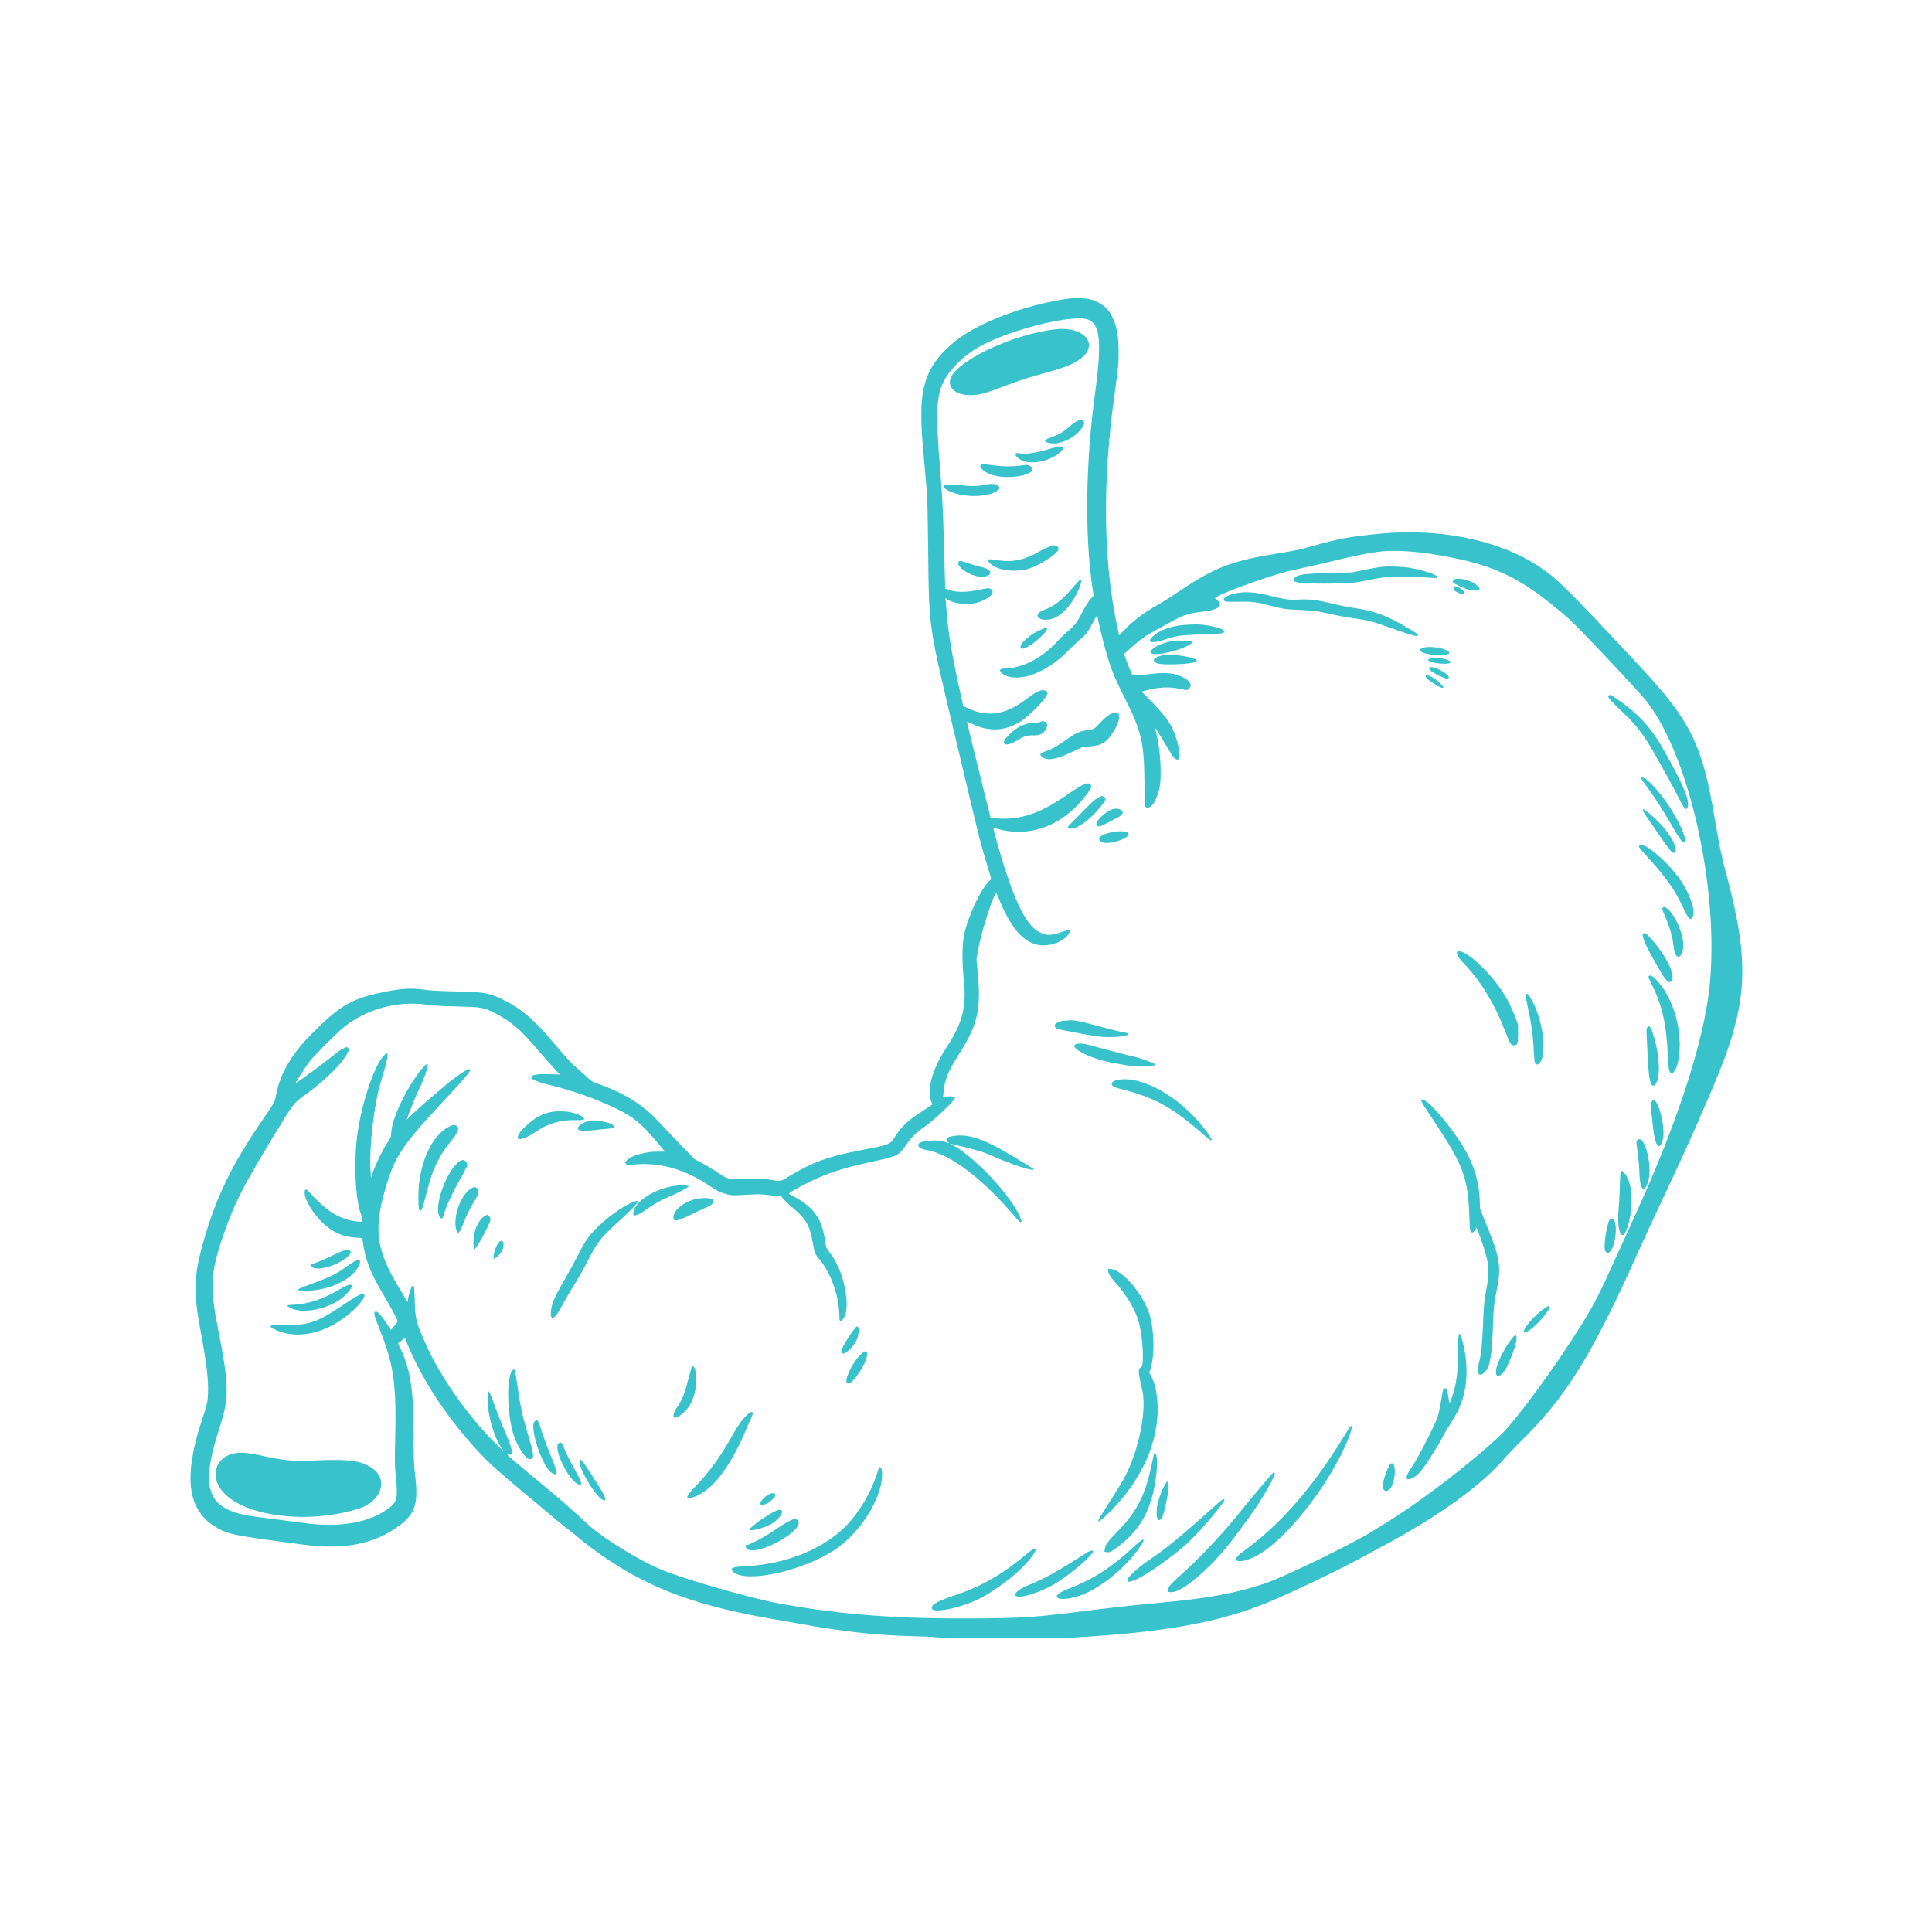 <svg xmlns="http://www.w3.org/2000/svg" xmlns:xlink="http://www.w3.org/1999/xlink" width="500" zoomAndPan="magnify" viewBox="0 0 375 375" height="500" preserveAspectRatio="xMidYMid meet" version="1.0"><defs><clipPath id="1d02f1d344"><path d="M 36 57 L 339 57 L 339 317.961 L 36 317.961 Z M 36 57 " clip-rule="nonzero"/></clipPath></defs><g clip-path="url(#1d02f1d344)"><path fill="#37c2cc" d="M 206.797 58.051 C 198.672 59.289 189.926 62.621 185.504 66.156 C 180.629 70.055 178.832 73.844 178.836 80.203 C 178.836 83.266 178.887 84.074 179.461 90.418 C 179.648 92.492 179.859 94.895 179.93 95.758 C 180 96.617 180.102 101.555 180.156 106.727 C 180.316 122.047 180.203 121.242 185.324 142.648 C 186.766 148.68 188.312 155.184 188.758 157.098 C 189.938 162.184 190.902 165.789 192.039 169.371 C 192.391 170.473 192.418 170.629 192.258 170.762 C 190.551 172.18 187.941 177.625 187.102 181.531 C 186.777 183.059 186.727 186.953 187.004 189.367 C 187.676 195.172 186.957 198.316 183.871 203.055 C 180.926 207.586 179.898 211.156 180.77 213.832 L 180.949 214.387 L 180.098 214.961 C 179.629 215.277 178.609 215.961 177.832 216.48 C 176.109 217.633 174.969 218.75 173.973 220.262 C 172.629 222.297 173.172 222.07 166.461 223.379 C 160.699 224.5 157.578 225.648 153.402 228.18 C 151.426 229.379 151.574 229.348 149.5 228.988 C 148.203 228.77 147.82 228.75 145.566 228.824 C 141.273 228.969 141.395 228.996 139.09 227.457 C 138.215 226.875 136.898 226.086 136.168 225.699 L 134.832 225 L 132.395 222.504 C 131.055 221.133 129.266 219.25 128.426 218.32 C 125.023 214.57 121.641 212.379 116.262 210.43 C 115.02 209.98 114.793 209.855 114.172 209.266 C 113.789 208.898 112.926 208.133 112.254 207.559 C 110.883 206.387 110.129 205.574 107.32 202.25 C 103.621 197.871 101.195 195.797 97.805 194.125 C 94.949 192.715 94.102 192.559 88.637 192.441 C 85.82 192.383 83.785 192.285 83.008 192.172 C 80.047 191.746 78.328 191.809 74.996 192.457 C 68.426 193.734 66.242 194.957 60.715 200.449 C 56.621 204.52 54.328 208.418 53.582 212.582 C 53.344 213.906 53.406 213.793 50.84 217.547 C 44.988 226.113 42.07 232.098 39.602 240.613 C 37.598 247.516 37.488 250.641 38.969 258.547 C 40.09 264.52 40.484 267.832 40.375 270.426 C 40.297 272.215 40.258 272.391 39.074 276.023 C 35.535 286.898 36.449 293.242 42.023 296.488 C 44.336 297.836 45.219 298.012 58.863 299.812 C 66.859 300.867 72.762 299.691 77.555 296.078 C 80.68 293.723 81.238 291.832 80.543 285.996 C 80.328 284.215 80.297 283.23 80.277 278.043 C 80.246 269.309 79.602 265.445 77.477 261.242 C 77.324 260.941 77.246 260.691 77.305 260.691 C 77.363 260.691 77.672 260.457 77.988 260.172 L 78.566 259.652 L 79.176 261.113 C 82.125 268.148 86.77 275.164 92.797 281.699 C 94.973 284.059 96.801 285.688 104.188 291.832 C 105.914 293.266 107.879 294.906 108.559 295.477 C 109.234 296.047 110.176 296.797 110.645 297.141 C 111.117 297.484 111.816 298.051 112.199 298.395 C 113.172 299.27 116.078 301.438 117.945 302.676 C 127.035 308.723 135.977 311.898 151.023 314.43 C 151.82 314.562 153.754 314.906 155.316 315.188 C 163.605 316.688 169.762 317.371 176.797 317.574 C 179 317.637 180.918 317.707 181.055 317.734 C 182.652 318.043 204 318.094 209 317.805 C 226.012 316.812 236.66 314.887 245.832 311.133 C 250.258 309.324 259.664 304.852 263.668 302.656 C 264.754 302.062 266.766 300.973 268.137 300.238 C 279.449 294.191 287.363 288.477 292.27 282.805 C 292.824 282.164 294.051 280.887 294.996 279.961 C 303.945 271.203 308.832 263.359 317.848 243.281 C 319.301 240.051 321.449 235.41 324.199 229.586 C 327.625 222.324 331.496 213.547 333.777 207.879 C 339.203 194.383 339.52 186.285 335.234 170.273 C 334.148 166.223 333.73 164.25 332.844 158.957 C 330.414 144.422 328.168 139.891 318.035 129.059 C 303.699 113.727 302.234 112.281 298.641 109.906 C 290.945 104.82 279.457 102.465 267.848 103.59 C 261.844 104.172 259.887 104.535 254.617 106.031 C 252.328 106.68 251.332 106.887 247.711 107.473 C 239.121 108.855 235.785 110.141 229.047 114.66 C 227.367 115.785 225.434 117.012 224.75 117.383 C 222.258 118.738 220.059 120.395 218.156 122.352 L 217.211 123.324 L 216.855 121.641 C 214.141 108.852 213.953 93.68 216.301 76.762 C 217.098 71.035 217.125 70.719 217.117 67.844 C 217.102 60.18 213.742 56.992 206.797 58.051 M 211.09 62 C 213.559 62.801 213.91 66.344 212.531 76.488 C 210.727 89.77 210.531 103.562 212.004 113.836 L 212.266 115.656 L 211.867 116.055 C 211.328 116.594 210.633 117.699 209.742 119.434 C 208.961 120.965 208.473 121.559 207.027 122.727 C 206.645 123.035 205.875 123.793 205.312 124.41 C 202.266 127.766 198.352 129.766 194.836 129.766 C 193.93 129.766 193.859 130.305 194.691 130.844 C 197.508 132.668 203.082 130.676 207.328 126.324 C 208.188 125.438 209.27 124.418 209.73 124.051 C 210.766 123.223 211.168 122.68 212.16 120.77 C 212.676 119.777 212.957 119.34 212.98 119.492 C 213.164 120.602 214.18 124.836 214.633 126.383 C 215.695 130.023 216.254 131.398 218.387 135.645 C 221.551 141.934 222.066 144.141 222.133 151.645 C 222.176 156.691 222.172 156.66 222.594 156.766 C 223.414 156.973 224.422 155.5 224.984 153.27 C 225.566 150.973 225.273 145.562 224.383 142.078 C 224.258 141.598 224.168 141.195 224.184 141.184 C 224.207 141.156 226.57 145.004 227.117 145.969 C 228.629 148.621 229.523 147.523 228.566 144.191 C 227.594 140.809 226.824 139.609 223.348 136.031 L 221.598 134.234 L 222.148 134.086 C 224.824 133.367 226.891 133.246 228.953 133.695 C 230.41 134.008 230.484 134.008 230.828 133.637 C 231.645 132.758 230.598 131.652 228.27 130.934 C 227 130.543 225.07 130.543 222.289 130.945 C 221.176 131.105 219.988 131.086 219.773 130.91 C 219.641 130.797 218.656 128.383 218.34 127.391 L 218.195 126.934 L 218.879 126.312 C 221.34 124.09 222.207 123.465 224.727 122.102 C 225.59 121.633 226.938 120.898 227.727 120.465 C 229.684 119.391 230.91 119.012 233.316 118.738 C 236.805 118.344 237.727 117.426 235.879 116.184 C 235.215 115.738 246.875 111.488 251.191 110.602 C 252.438 110.344 254.551 109.875 255.895 109.555 C 263.5 107.742 264.57 107.516 267.363 107.121 C 270.863 106.625 276.031 107.035 282.16 108.297 C 291.09 110.129 296.055 112.742 304.426 120.023 C 305.988 121.379 314.992 130.871 318.84 135.219 C 327.605 145.117 333.887 172.57 331.793 191.805 C 330.641 202.355 325.488 218.137 317.469 235.68 C 316.652 237.465 314.992 241.121 313.777 243.805 C 310.219 251.66 309.391 253.262 306.469 257.922 C 301.738 265.473 294.477 275.371 291.594 278.207 C 286.695 283.023 276.172 291.168 269.648 295.195 C 268.977 295.609 267.488 296.531 266.34 297.246 C 262.246 299.789 249.008 306.211 245.465 307.371 C 239.469 309.336 234.785 310.188 224.844 311.125 C 218.691 311.707 216.852 311.906 210.16 312.746 C 201.098 313.883 198.672 314.055 190.547 314.129 C 174.418 314.281 163.371 313.457 150.906 311.172 C 145.82 310.238 133.102 306.586 128.641 304.781 C 124.066 302.93 116.613 298.312 113.766 295.566 C 113.223 295.047 111.762 293.715 110.516 292.609 C 108.379 290.715 107.297 289.801 101.977 285.398 C 100.766 284.398 99.469 283.297 99.09 282.953 L 98.398 282.324 L 98.824 282.371 C 99.699 282.473 99.547 281.504 98.184 278.277 C 97.148 275.82 96.492 274.156 95.66 271.852 C 94.781 269.422 94.566 269.465 94.656 272.066 C 94.773 275.473 96.297 280.062 97.891 281.812 C 98.094 282.039 97.414 281.387 96.371 280.367 C 91.016 275.109 85.578 267.422 82.734 261.078 C 80.691 256.531 80.609 256.199 80.488 252.121 C 80.414 249.551 80.332 249.195 79.934 249.738 C 79.742 250 79.305 251.43 79.188 252.191 L 79.102 252.742 L 78.879 252.355 C 78.754 252.145 78.012 250.891 77.223 249.57 C 73.047 242.566 72.527 238.633 74.758 230.855 C 76.516 224.738 77.988 222.445 85.07 214.816 C 91.449 207.945 91.781 207.531 90.918 207.531 C 90.535 207.531 87.441 209.727 86.199 210.879 C 86.008 211.059 85.172 211.77 84.34 212.465 C 82.34 214.137 81.062 215.266 79.898 216.402 L 78.938 217.34 L 79.277 216.41 C 79.906 214.691 80.801 212.52 81.25 211.617 C 82.227 209.66 83.254 206.699 83.008 206.547 C 82.598 206.293 80.418 209.156 78.859 212 C 76.965 215.457 75.93 218.348 75.926 220.203 C 75.922 220.625 75.809 220.875 75.219 221.75 C 74.336 223.062 73.18 225.395 72.516 227.199 L 72.004 228.582 L 71.918 227.312 C 71.605 222.785 72.586 214.363 73.953 209.852 C 75.496 204.746 75.613 203.711 74.504 204.891 C 72.656 206.855 70.324 213.691 69.426 219.777 C 68.602 225.371 68.93 232.797 70.137 235.887 C 70.258 236.191 70.355 236.605 70.355 236.801 L 70.355 237.16 L 69.355 237.082 C 66.297 236.832 63.5 235.207 60.609 231.992 C 59.465 230.723 59.266 230.625 59.148 231.27 C 58.922 232.477 60.574 235.375 62.59 237.316 C 64.531 239.18 66.535 240.078 69.098 240.227 L 70.34 240.297 L 70.41 240.891 C 70.852 244.453 71.91 247.145 74.688 251.754 C 75.707 253.449 77.203 256.25 77.203 256.469 C 77.203 256.57 75.914 258.164 75.871 258.117 C 75.852 258.098 75.457 257.512 74.992 256.816 C 73.668 254.828 72.977 254.215 72.684 254.762 C 72.547 255.012 72.754 255.676 73.691 258.023 C 76.48 264.992 76.984 268.695 76.695 280.074 C 76.602 283.637 76.617 284.324 76.809 286.285 C 77.258 290.781 77.117 291.465 75.508 292.703 C 71.914 295.457 66.27 296.531 59.734 295.703 C 58.262 295.516 53.52 294.902 49.637 294.398 C 40.203 293.176 38.645 289.336 42.613 277.133 C 44.531 271.227 44.488 268.926 42.262 257.613 C 40.73 249.832 40.895 246.918 43.254 240.043 C 45.438 233.664 46.992 230.582 53.07 220.574 C 57.109 213.918 56.926 214.152 59.504 212.297 C 64.691 208.559 69.031 203.516 67.277 203.262 C 67.047 203.23 65.844 203.895 65.336 204.336 C 63.746 205.719 57.531 210.305 57.418 210.184 C 57.355 210.121 59.246 207.16 59.988 206.16 C 60.734 205.145 65.328 200.516 66.641 199.449 C 71.074 195.855 77.129 194.199 82.848 195.008 C 84.152 195.195 85.547 195.277 88.578 195.348 C 93.34 195.461 93.844 195.543 95.82 196.531 C 99.066 198.152 100.93 199.711 104.156 203.504 C 105.176 204.707 106.609 206.336 107.34 207.129 L 108.668 208.57 L 106.66 208.5 C 101.969 208.336 101.875 209.438 106.484 210.539 C 110.938 211.602 115.574 213.238 119.559 215.148 C 122.918 216.758 124.5 218.062 127.602 221.766 L 129.07 223.523 L 127.805 223.531 C 127.109 223.535 126.34 223.57 126.102 223.609 C 123.617 224.023 122.309 224.508 121.656 225.25 L 121.289 225.672 L 121.523 225.902 C 121.75 226.129 121.809 226.133 123.535 225.996 C 128.25 225.621 133.152 227.059 137.676 230.145 C 139.078 231.102 140.184 231.629 141.277 231.859 C 142.16 232.051 142.281 232.047 146.27 231.836 C 147.359 231.777 148.07 231.809 149.113 231.957 C 149.875 232.062 150.773 232.16 151.109 232.176 C 151.445 232.188 151.719 232.23 151.719 232.273 C 151.723 232.457 152.918 233.648 154.109 234.648 C 156.508 236.656 157.199 237.93 157.805 241.453 C 158.105 243.199 158.219 243.465 159.074 244.477 C 161.258 247.062 162.812 251.414 162.91 255.203 C 162.941 256.535 162.992 256.621 163.488 256.184 C 165.309 254.578 164.031 247.07 161.332 243.52 C 160.336 242.207 160.348 242.238 160.129 240.727 C 159.492 236.395 157.863 234.184 153.723 232.055 C 152.941 231.656 152.926 231.691 154.188 230.973 C 158.836 228.312 162.457 226.973 168.551 225.648 C 174.406 224.375 174.406 224.375 175.969 222.113 C 177.012 220.605 177.84 219.809 179.742 218.492 C 181.418 217.336 185.426 213.496 185.355 213.121 C 185.297 212.809 184.383 212.691 183.66 212.902 C 182.957 213.105 183.004 213.234 183.184 211.617 C 183.426 209.395 184.141 207.727 186.34 204.277 C 189.734 198.945 190.438 195.844 189.793 188.988 L 189.531 186.203 L 189.785 184.707 C 190.43 180.883 193.004 172.93 193.441 173.426 C 193.461 173.445 193.746 174.117 194.082 174.918 C 196.883 181.648 199.98 184.242 204.102 183.316 C 205.641 182.973 207.176 181.969 207.551 181.062 C 207.809 180.441 207.586 180.395 206.363 180.809 C 203.938 181.629 203.215 181.648 201.766 180.941 C 198.973 179.574 196.375 173.941 193.227 162.43 C 192.695 160.492 192.664 160.617 193.594 160.879 C 200.207 162.73 206.789 160.062 211.266 153.711 C 211.891 152.824 211.949 152.594 211.652 152.262 C 211.172 151.73 210.121 152.195 207.145 154.258 C 201.762 157.98 197.953 159.238 193.258 158.848 L 192.281 158.766 L 190.57 151.898 C 188.797 144.773 187.703 140.277 187.703 140.109 C 187.703 140.055 188.16 140.238 188.719 140.512 C 192.648 142.441 196.59 141.75 199.98 138.543 C 202.469 136.191 203.633 134.668 203.23 134.293 C 202.473 133.59 201.457 133.977 198.785 135.984 C 195.047 138.789 191.457 139.246 187.695 137.387 L 186.953 137.02 L 186.516 135.047 C 184.711 126.879 184.004 122.656 183.703 118.215 C 183.66 117.641 183.598 116.91 183.562 116.59 C 183.496 116.031 183.5 116.016 183.711 116.207 C 184.711 117.102 187.66 117.508 189.492 117.008 C 192.16 116.277 193.547 114.781 192.082 114.223 C 191.852 114.133 191.371 114.195 190.059 114.477 C 187.719 114.977 185.668 115 184.336 114.543 L 183.465 114.242 L 183.387 111.645 C 183.344 110.215 183.25 106.879 183.18 104.23 C 183.047 99.227 182.875 95.98 182.484 91.195 C 181.602 80.32 181.73 76.918 183.133 74.121 C 184.402 71.582 187.113 68.945 190.219 67.227 C 196.051 63.996 208.008 61 211.09 62 M 204.996 63.906 C 196.305 64.848 184.789 70.43 184.375 73.902 C 184.105 76.184 187.281 77.348 190.996 76.332 C 191.629 76.16 193.246 75.594 194.594 75.082 C 197.883 73.824 199.176 73.402 202.723 72.434 C 207.078 71.242 208.852 70.484 210.211 69.223 C 213.172 66.48 210.105 63.355 204.996 63.906 M 208.793 81.875 C 208.422 82.102 207.77 82.602 207.344 82.992 C 206.426 83.832 205.555 84.336 204.125 84.848 C 202.516 85.422 202.414 85.715 203.738 86 C 205.852 86.453 209.121 84.793 210.23 82.703 C 210.809 81.609 210.004 81.145 208.793 81.875 M 204.242 86.984 C 201.66 87.723 201.012 87.871 199.871 87.988 C 199.055 88.07 198.426 88.074 198.02 88 C 196.984 87.812 196.805 88.109 197.523 88.828 C 199.023 90.324 203.008 89.926 205.469 88.031 C 206.988 86.863 206.406 86.367 204.242 86.984 M 190.457 90.195 C 189.844 90.555 190.875 91.582 192.387 92.117 C 196.082 93.418 202.582 91.812 199.684 90.312 C 199.48 90.207 199.156 90.215 198.219 90.355 C 196.719 90.578 194.711 90.582 193.207 90.371 C 191.371 90.109 190.676 90.062 190.457 90.195 M 190.953 94.133 C 189.738 94.375 188.426 94.414 187.18 94.25 C 183.199 93.723 181.945 94.18 184.25 95.32 C 186.988 96.672 192.043 96.566 193.688 95.129 L 194.145 94.727 L 193.77 94.352 C 193.301 93.875 192.562 93.816 190.953 94.133 M 204.066 105.934 C 203.535 106.125 202.426 106.645 201.922 106.941 C 198.984 108.66 196.711 109.172 193.848 108.762 C 191.535 108.426 191.43 108.457 192.062 109.211 C 193.195 110.559 196.348 111.145 199.133 110.531 C 201.418 110.027 205.461 107.461 205.461 106.516 C 205.461 105.992 204.742 105.695 204.066 105.934 M 186.109 109.004 C 185.285 109.828 188.375 111.922 190.438 111.941 C 192.836 111.961 192.77 110.457 190.355 110.035 C 189.949 109.965 188.957 109.672 188.148 109.387 C 186.605 108.844 186.32 108.793 186.109 109.004 M 267.969 110.047 C 267.465 110.109 266 110.371 264.723 110.633 L 262.391 111.105 L 258.445 111.203 C 252.918 111.336 251.559 111.543 251.211 112.301 C 250.852 113.094 251.977 113.281 257.082 113.277 C 261.98 113.27 262.695 113.211 266.016 112.512 C 269.133 111.859 271.473 111.75 276.074 112.051 C 277.602 112.152 278.895 112.203 278.949 112.172 C 279.555 111.797 277.051 110.848 273.883 110.25 C 272.406 109.973 269.422 109.867 267.969 110.047 M 282.141 112.57 C 281.82 112.922 281.945 113.078 282.953 113.602 C 285.883 115.117 288.586 114.938 286.363 113.371 C 285.074 112.465 282.648 112.004 282.141 112.57 M 209.566 112.566 C 209.5 112.609 208.973 113.195 208.398 113.863 C 206.137 116.5 204.711 117.617 202.598 118.406 C 200.543 119.176 201.254 120.539 203.559 120.246 C 205.164 120.043 206.777 118.773 208.191 116.602 C 209.48 114.621 210.359 112.043 209.566 112.566 M 282.258 114.035 C 281.922 114.375 282.191 114.668 283.281 115.152 C 284.34 115.617 284.629 115.047 283.676 114.363 C 283.008 113.883 282.523 113.773 282.258 114.035 M 241.094 114.984 C 238.812 115.168 237.039 116.016 237.656 116.625 C 237.832 116.801 238.125 116.82 240.219 116.785 C 243.039 116.746 243.91 116.848 246.434 117.52 C 249.016 118.207 249.375 118.262 252.305 118.391 C 255.164 118.516 255.547 118.566 258.359 119.207 C 259.461 119.457 261.316 119.797 262.48 119.961 C 265.379 120.375 266.25 120.578 268.602 121.41 C 274.398 123.457 275.219 123.691 275.219 123.305 C 275.215 123.066 274.926 122.859 273.07 121.777 C 268.961 119.375 266.805 118.586 262.684 117.98 C 261.566 117.816 259.617 117.422 258.352 117.109 C 255.668 116.441 254.191 116.27 252.055 116.375 C 250.246 116.465 249.293 116.344 246.848 115.719 C 244.43 115.094 242.602 114.863 241.094 114.984 M 230.414 121.262 C 227.887 121.371 225.676 122.051 224.195 123.168 C 222.316 124.582 223.203 125.113 225.91 124.191 C 228.211 123.41 229.113 123.273 232.793 123.148 C 237.328 123 237.613 122.961 237.613 122.52 C 237.613 121.938 233.816 121.09 231.719 121.199 C 231.352 121.219 230.766 121.246 230.414 121.262 M 202.18 122.152 C 199.504 123.258 197.09 125.707 198.469 125.914 C 199.055 126 201.168 124.543 202.488 123.145 C 203.578 121.988 203.465 121.621 202.18 122.152 M 227.746 124.379 C 224.016 125.051 221.555 127.176 224.785 126.941 C 227.516 126.738 231.949 125.09 231.27 124.527 C 231.082 124.375 228.406 124.262 227.746 124.379 M 276.312 125.711 C 274.57 126.215 276.426 127.125 279.223 127.137 C 281.266 127.145 281.887 126.781 280.785 126.223 C 279.688 125.668 277.375 125.402 276.312 125.711 M 225.332 127.277 C 223.867 127.672 223.539 128.273 224.539 128.73 C 225.527 129.18 231.719 128.91 232.234 128.395 C 232.977 127.652 227.328 126.738 225.332 127.277 M 278.062 127.727 C 278 127.75 277.809 127.801 277.641 127.84 C 276.695 128.047 277.355 128.516 278.875 128.715 C 281.285 129.035 282.395 128.652 280.848 128.039 C 280.203 127.781 278.422 127.582 278.062 127.727 M 277.406 129.609 C 277.191 129.871 277.84 130.41 279.203 131.098 C 280.426 131.711 281.094 131.871 281.207 131.578 C 281.488 130.848 277.914 129 277.406 129.609 M 276.77 131.109 C 276.488 131.328 277.156 131.969 278.602 132.867 C 280.105 133.805 280.637 133.723 279.629 132.711 C 278.586 131.664 277.113 130.84 276.77 131.109 M 312.27 135.012 C 311.961 135.316 312.168 135.559 315.383 138.652 C 318.016 141.184 319.379 143.074 322 147.812 C 322.848 149.348 323.82 151.098 324.164 151.703 C 324.508 152.309 325.211 153.641 325.727 154.66 C 326.938 157.062 327.262 157.426 327.555 156.719 C 328.082 155.445 326.672 152.105 322.66 145.098 C 320.301 140.984 317.812 138.355 313.531 135.449 C 312.625 134.836 312.488 134.789 312.27 135.012 M 215.543 138.602 C 214.879 138.961 214.215 139.543 213.191 140.652 C 212.422 141.492 212.285 141.562 211.105 141.715 C 209.742 141.891 209.012 142.184 207.711 143.07 C 207.109 143.477 206.137 144.137 205.547 144.539 C 204.824 145.031 204.113 145.398 203.371 145.66 C 201.875 146.188 201.68 146.379 202.176 146.828 C 203.262 147.809 205.031 147.473 208.941 145.547 C 210.109 144.973 210.188 144.953 211.672 144.859 C 213.664 144.734 214.688 144.156 215.781 142.543 C 217.812 139.551 217.684 137.438 215.543 138.602 M 201.922 140.125 C 201.793 140.199 201.105 140.289 200.395 140.324 C 198.578 140.414 196.844 141.414 195.273 143.27 C 194.207 144.535 195.32 144.941 197.047 143.918 C 198.84 142.852 199.273 142.703 200.535 142.738 C 202.07 142.777 202.875 142.242 203.25 140.926 C 203.445 140.246 202.586 139.727 201.922 140.125 M 318.594 150.965 C 318.488 151.07 318.672 151.367 319.645 152.676 C 321.066 154.582 322.797 157.273 324.391 160.043 C 326.254 163.285 326.828 163.992 327.043 163.312 C 327.301 162.496 325.938 159.484 323.883 156.344 C 321.867 153.266 319.102 150.453 318.594 150.965 M 213.129 154.852 C 212.562 155.133 212.086 155.543 210.992 156.676 C 210.215 157.48 209.031 158.68 208.363 159.336 C 207.207 160.473 207.156 160.543 207.367 160.703 C 208.406 161.48 211.723 159.172 214.035 156.066 C 214.762 155.09 214.781 154.926 214.203 154.621 C 213.879 154.449 213.969 154.43 213.129 154.852 M 215.578 157.207 C 213.938 157.992 212.367 159.762 212.891 160.238 C 213.188 160.504 213.652 160.402 214.746 159.824 C 215.227 159.57 216.051 159.145 216.582 158.875 C 217.953 158.184 218.262 157.668 217.574 157.219 C 217.062 156.879 216.273 156.879 215.578 157.207 M 318.898 157.227 C 318.855 157.344 319.086 157.781 319.531 158.418 C 319.918 158.969 321.035 160.594 322.016 162.031 C 324.387 165.512 324.961 166.09 325.18 165.215 C 325.551 163.727 323.062 160.219 319.754 157.578 C 319 156.973 318.996 156.973 318.898 157.227 M 215.602 161.57 C 213.57 162.027 212.816 162.766 213.738 163.398 C 214.797 164.121 219.039 162.891 219.039 161.859 C 219.039 161.332 217.301 161.184 215.602 161.57 M 318.242 164.098 C 317.996 164.371 318.004 164.387 320.074 166.68 C 323.188 170.125 324.98 172.602 326.18 175.117 C 327.305 177.477 327.484 177.809 327.832 178.141 L 328.164 178.457 L 328.461 178.113 C 329.281 177.164 328.082 173.484 325.992 170.559 C 323.508 167.07 318.973 163.293 318.242 164.098 M 322.699 176.242 C 322.59 176.371 322.676 176.668 323.105 177.66 C 323.867 179.406 324.512 181.375 324.664 182.434 C 324.738 182.93 324.852 183.715 324.922 184.184 C 325.316 186.832 326.926 185.742 326.711 182.973 C 326.473 179.898 323.629 175.121 322.699 176.242 M 318.934 181.281 C 318.555 181.703 319.523 183.832 322.09 188.207 C 323.422 190.477 323.922 190.953 324.41 190.434 C 325.375 189.41 323.344 185.309 320.191 181.902 C 319.367 181.012 319.238 180.949 318.934 181.281 M 282.805 184.84 C 282.645 185.258 283.066 185.898 284.438 187.336 C 287.285 190.316 290.023 194.777 291.863 199.441 C 293.145 202.68 293.258 202.891 293.781 202.891 C 294.578 202.891 294.66 202.676 294.656 200.641 L 294.652 198.883 L 294.18 197.609 C 292.617 193.387 290.281 190.031 286.535 186.625 C 284.773 185.023 283.051 184.199 282.805 184.84 M 320.031 189.473 C 319.922 189.605 320 189.852 320.414 190.672 C 322.633 195.094 323.469 198.691 323.719 204.922 C 323.816 207.371 323.965 208.113 324.422 208.395 C 324.625 208.52 325.32 207.547 325.512 206.867 C 326.953 201.773 325.352 194.602 321.879 190.613 C 320.883 189.469 320.32 189.121 320.031 189.473 M 296.109 193.191 C 296.109 193.344 296.289 194.297 296.512 195.309 C 297.27 198.785 297.562 200.918 297.727 204.195 C 297.844 206.531 297.969 206.875 298.574 206.523 C 300.516 205.387 299.562 197.57 296.988 193.551 C 296.535 192.84 296.109 192.668 296.109 193.191 M 206.562 198.133 C 204.504 198.352 204.027 199.508 205.855 199.859 C 212.523 201.16 213.527 201.309 215.441 201.297 C 218.32 201.285 220.227 200.672 218.219 200.402 C 217.57 200.316 213.363 199.258 211.297 198.664 C 209.969 198.281 208.332 197.992 207.668 198.031 C 207.508 198.039 207.008 198.086 206.562 198.133 M 319.727 199.453 C 319.531 199.754 319.527 199.586 319.902 206.488 C 320.098 210.078 320.535 211.324 321.301 210.469 C 322.391 209.25 322.141 204.449 320.781 200.461 C 320.355 199.219 320.066 198.941 319.727 199.453 M 208.855 202.66 C 207.262 203.301 211.711 205.551 216.082 206.316 C 216.973 206.473 218.02 206.66 218.402 206.73 C 220.141 207.055 224.262 207 224.262 206.656 C 224.262 206.375 220.938 205.203 219.32 204.914 C 219.07 204.871 217.848 204.559 216.602 204.215 C 215.359 203.879 213.609 203.41 212.715 203.18 C 211.82 202.945 210.906 202.711 210.684 202.652 C 210.172 202.52 209.195 202.523 208.855 202.66 M 216.875 209.621 C 215.371 209.934 215.422 210.836 216.961 211.215 C 224.16 212.988 227.59 214.875 234.066 220.625 C 235.742 222.113 235.48 221.207 233.535 218.766 C 228.637 212.625 221.43 208.668 216.875 209.621 M 276.004 213.422 C 275.633 213.504 275.773 213.758 278.445 217.77 C 284.02 226.148 284.957 228.684 285.191 235.996 C 285.285 238.961 285.336 239.219 285.785 239.219 C 286.016 239.219 286.477 238.703 286.477 238.449 C 286.477 237.941 286.758 238.539 287.453 240.523 C 289.004 244.953 289.184 246.414 288.586 249.723 C 288.078 252.52 288 253.281 287.867 256.746 C 287.723 260.551 287.492 262.891 287.113 264.34 C 286.512 266.664 286.992 267.48 288.25 266.281 C 289.207 265.367 289.617 262.914 289.789 257.094 C 289.875 254.172 289.996 252.934 290.375 251.125 C 291.465 245.93 291.266 244.477 288.551 237.777 L 287.273 234.633 L 287.227 233.094 C 287.121 229.684 286.242 226.547 284.543 223.492 C 282.129 219.156 277.062 213.184 276.004 213.422 M 320.605 213.793 C 320.465 214.059 320.465 215.66 320.605 216.645 C 320.66 217.027 320.789 218.133 320.891 219.098 C 321.242 222.531 322.191 223.566 322.762 221.148 C 323.383 218.508 321.508 212.105 320.605 213.793 M 107.613 215.742 C 105.484 215.984 103.762 216.891 101.855 218.77 C 99.293 221.293 100.57 221.957 103.805 219.789 C 106.438 218.02 108.75 217.344 111.941 217.414 C 113.445 217.445 113.672 217.328 113.109 216.824 C 112.215 216.016 109.633 215.508 107.613 215.742 M 113.996 217.672 C 112.793 217.996 111.918 218.758 112.211 219.227 C 112.387 219.508 113.879 219.551 115.621 219.324 C 116.355 219.23 117.465 219.117 118.09 219.078 C 119.059 219.012 119.219 218.973 119.219 218.797 C 119.219 217.938 115.77 217.191 113.996 217.672 M 87.016 218.762 C 83.641 220.566 81.219 226.164 81.211 232.195 C 81.207 234.582 81.293 235.113 81.668 234.969 C 81.906 234.875 82.105 234.266 82.836 231.383 C 83.949 226.988 85.082 224.582 87.414 221.645 C 88.617 220.133 89.043 219.391 88.906 219.035 C 88.594 218.207 88.172 218.148 87.016 218.762 M 184.859 220.523 C 183.773 220.711 183.426 221.105 183.93 221.578 C 184.32 221.945 184.254 221.961 183.516 221.672 C 182.074 221.105 178.672 221.344 178.305 222.035 C 178.031 222.543 178.645 223.023 179.801 223.207 C 184.457 223.961 190.734 228.738 197.371 236.586 C 198.23 237.605 198.535 237.402 197.992 236.172 C 196.164 232.039 189.371 224.746 185.148 222.391 C 184.668 222.121 184.383 221.938 184.512 221.98 C 184.637 222.023 184.949 222.105 185.207 222.164 C 189.164 223.078 191.105 223.656 192.727 224.41 C 195.719 225.801 200.586 227.406 200.586 227 C 200.586 226.828 200.816 226.98 197.16 224.766 C 190.934 220.992 188.008 219.984 184.859 220.523 M 317.773 221.328 C 317.578 221.539 317.586 221.648 317.867 223.695 C 318.047 224.984 318.188 226.609 318.215 227.758 C 318.297 230.926 319.121 231.742 319.887 229.414 C 320.875 226.402 319.152 219.805 317.773 221.328 M 89.699 225.184 C 87.281 225.852 84.082 233.762 85.281 236.105 C 85.586 236.699 85.938 236.625 86.09 235.934 C 86.387 234.57 87.84 231.422 89.445 228.656 C 89.836 227.984 90.227 227.254 90.312 227.031 C 90.402 226.809 90.516 226.574 90.57 226.516 C 91.004 226.023 90.344 225.008 89.699 225.184 M 314.562 227.559 C 314.5 227.723 314.43 228.961 314.402 230.316 C 314.375 231.668 314.293 233.387 314.215 234.129 C 313.645 239.797 315.113 241.852 316.234 236.957 C 317.082 233.258 316.758 229.652 315.414 227.816 C 314.961 227.195 314.73 227.125 314.562 227.559 M 130.539 230.234 C 126.434 230.969 122.746 233.621 122.922 235.707 C 122.965 236.215 124.184 235.727 125.648 234.621 C 126.598 233.902 128.32 232.93 129.477 232.461 C 131.062 231.816 133.672 230.461 133.672 230.281 C 133.672 230.039 131.781 230.012 130.539 230.234 M 91.828 230.484 C 89.691 231.297 87.812 236.012 88.555 238.688 C 88.848 239.746 89.199 239.383 90.094 237.109 C 90.562 235.906 91.121 234.742 91.637 233.887 C 92.953 231.703 93.066 231.344 92.633 230.734 C 92.398 230.41 92.191 230.344 91.828 230.484 M 135.469 232.66 C 133.004 233.051 130.715 234.797 130.711 236.285 C 130.711 237.203 131.391 237.098 134.117 235.75 C 135.277 235.18 136.512 234.598 136.863 234.461 C 139.668 233.367 138.723 232.145 135.469 232.66 M 122.805 233.348 C 121.172 234.027 118.918 235.539 117.016 237.23 C 114.531 239.445 113.848 240.355 112.062 243.863 C 111.43 245.105 110.316 247.141 109.59 248.383 C 107.48 252 106.926 253.367 106.918 254.961 C 106.914 256.527 107.887 255.844 109.086 253.438 C 109.344 252.926 110.176 251.492 110.941 250.246 C 112.586 247.566 113.215 246.449 114.324 244.266 C 115.82 241.309 116.688 240.188 119.355 237.758 C 123.91 233.613 124.75 232.539 122.805 233.348 M 94.176 235.98 C 93.125 236.508 92.188 238.254 91.953 240.141 C 91.828 241.109 91.902 242.469 92.074 242.469 C 92.477 242.469 95.195 237.453 95.195 236.707 C 95.195 236.484 95.09 236.211 94.934 236.031 L 94.672 235.73 L 94.176 235.98 M 312.496 236.703 C 311.883 237.355 311.168 242.066 311.57 242.805 C 312.34 244.219 313.633 241.605 313.633 238.641 C 313.633 236.996 313.09 236.074 312.496 236.703 M 96.754 241.223 C 96.219 241.852 95.57 244.043 95.836 244.312 C 95.93 244.402 96.809 243.723 97.109 243.328 C 98.145 241.973 97.805 239.977 96.754 241.223 M 66.523 242.809 C 66.172 242.926 65.078 243.414 64.086 243.898 C 63.098 244.379 61.855 244.914 61.332 245.082 C 60.422 245.375 60.266 245.496 60.461 245.789 C 61.223 246.93 65.688 245.672 67.656 243.762 C 68.555 242.891 67.914 242.348 66.523 242.809 M 68.207 245.195 C 67.695 245.547 66.926 246.082 66.496 246.387 C 65.098 247.371 63.547 248.082 59.836 249.438 C 57.211 250.398 57.188 250.547 59.652 250.52 C 63.734 250.473 68 248.531 69.457 246.059 C 70.371 244.496 69.801 244.102 68.207 245.195 M 215.094 246.668 C 215.094 247.152 215.508 247.832 216.426 248.855 C 218.805 251.523 220.402 254.25 221.078 256.797 C 221.887 259.867 222.117 265.375 221.438 265.473 C 220.855 265.555 220.906 266.469 221.684 269.688 C 222.754 274.125 220.691 283.121 217.441 288.199 C 217.215 288.551 216.664 289.441 216.215 290.172 C 215.766 290.906 214.969 292.168 214.445 292.973 C 212.438 296.059 212.793 296.102 215.73 293.133 C 221.73 287.078 224.98 279.637 224.684 272.648 C 224.582 270.211 224.082 268.129 223.312 266.898 C 223.043 266.465 223.035 266.414 223.191 266.031 C 224.148 263.711 224.098 258.199 223.09 255.035 C 221.859 251.172 217.91 246.539 215.656 246.324 L 215.094 246.27 L 215.094 246.668 M 66.234 250.086 C 62.891 252.094 60.008 253.094 57.148 253.23 C 55.594 253.305 55.488 253.375 56.281 253.82 C 58.969 255.316 64.844 253.848 67.379 251.043 C 68.957 249.301 68.363 248.805 66.234 250.086 M 68.938 251.781 C 68.379 252.117 67.074 252.965 66.035 253.668 C 61.539 256.695 59.637 257.301 54.996 257.176 C 52.176 257.102 51.812 257.367 53.621 258.176 C 58.09 260.184 64.016 258.625 68.68 254.211 C 71.316 251.723 71.469 250.246 68.938 251.781 M 299.582 254.098 C 297.129 255.812 294.441 259.543 296.441 258.457 C 298.277 257.457 301.586 253.496 300.586 253.496 C 300.508 253.496 300.055 253.766 299.582 254.098 M 166.098 257.641 C 164.797 259.172 163.152 261.984 163.273 262.465 C 163.492 263.348 165.406 261.859 166.246 260.152 C 166.883 258.855 166.766 256.852 166.098 257.641 M 283.031 261.707 C 283.051 265.801 282.738 268.461 281.949 270.809 C 281.352 272.598 281.32 272.617 281.148 271.293 C 280.957 269.84 280.785 269.391 280.441 269.48 C 280.102 269.57 280.051 269.742 279.691 272.012 C 279.52 273.094 279.227 274.441 279.043 275 C 278.512 276.598 275.359 282.781 274.16 284.574 C 273.137 286.105 272.957 286.48 273.031 286.887 C 273.148 287.496 274.473 286.949 275.52 285.855 C 276.383 284.961 279.184 280.617 280.164 278.652 C 280.457 278.062 280.789 277.477 280.898 277.348 C 281.141 277.066 282.496 274.797 282.918 273.961 C 284.797 270.258 285.16 265.578 283.961 260.691 C 283.301 258.008 283.012 258.324 283.031 261.707 M 293.82 259.41 C 292.68 260.477 290.711 264.121 290.422 265.711 C 290.047 267.766 291.469 267.395 292.562 265.156 C 294.215 261.766 294.965 258.344 293.82 259.41 M 167.672 262.418 C 165.719 263.605 163.199 268.91 164.777 268.516 C 165.766 268.27 168.129 264.637 168.281 263.125 C 168.363 262.309 168.188 262.105 167.672 262.418 M 134.312 265.273 C 134.238 265.363 133.949 266.344 133.672 267.445 C 132.941 270.367 132.461 271.613 131.523 272.996 C 129.961 275.305 130.793 275.977 132.832 274.051 C 134.094 272.863 134.848 271.117 135.113 268.777 C 135.328 266.887 134.82 264.66 134.312 265.273 M 99.457 266.004 C 98.246 267.34 98.406 274.578 99.738 278.684 C 100.402 280.742 102.055 283.211 102.762 283.211 C 103.781 283.211 103.738 282.66 102.383 278.102 C 101.328 274.559 100.984 272.898 100.301 268.086 C 99.977 265.801 99.875 265.543 99.457 266.004 M 145.172 274.496 C 144.074 275.445 143.336 276.488 141.715 279.379 C 139.863 282.691 137.355 286.102 135.039 288.453 C 132.926 290.602 132.855 291.25 134.812 290.52 C 138.367 289.188 141.781 284.719 144.867 277.348 C 145.105 276.773 145.5 275.898 145.734 275.406 C 146.387 274.043 146.145 273.652 145.172 274.496 M 103.836 275.832 C 102.566 276.762 105.297 284.965 107.211 285.969 C 108.348 286.566 108.266 285.801 106.797 282.281 C 106.332 281.164 105.652 279.328 105.281 278.199 C 104.398 275.492 104.367 275.438 103.836 275.832 M 261.832 277.254 C 261.676 277.496 261.195 278.27 260.762 278.973 C 254.562 289.027 248.289 296.148 241.129 301.258 C 238.762 302.949 240.113 303.676 243.148 302.34 C 248.98 299.773 258.047 288.441 261.793 279.031 C 262.531 277.18 262.555 276.125 261.832 277.254 M 108.438 280.148 C 107.27 280.969 110.293 287.309 112.227 288.09 C 113.086 288.434 112.992 287.832 111.883 285.82 C 110.48 283.285 110.023 282.387 109.535 281.18 C 109.039 279.961 108.898 279.828 108.438 280.148 M 45.805 282.047 C 41.848 282.605 40.562 286.539 43.32 289.633 C 47.57 294.391 59.801 295.883 69.602 292.836 C 74.078 291.441 75.477 287.102 72.156 284.898 C 70.117 283.547 67.852 283.223 61.914 283.449 C 56.348 283.656 55.727 283.602 49.578 282.297 C 48.246 282.012 46.75 281.914 45.805 282.047 M 223.988 282.258 C 223.957 282.309 223.801 283 223.637 283.797 C 222.383 290 220.797 293.234 217.176 296.973 C 214.969 299.25 214.559 299.805 214.441 300.652 L 214.367 301.184 L 214.812 301.27 C 215.34 301.367 215.758 301.16 217.094 300.145 C 221.562 296.742 223.684 292.691 224.445 286.102 C 224.746 283.504 224.5 281.43 223.988 282.258 M 112.488 283.656 C 112.488 285.484 116.102 291.219 117.258 291.219 C 117.902 291.219 117.375 290.164 114.602 285.91 C 112.887 283.285 112.488 282.855 112.488 283.656 M 269.91 284.117 C 269.699 284.25 269.016 285.801 268.656 286.965 C 268.051 288.914 268.672 290.086 269.742 289.02 C 270.957 287.801 271.113 283.352 269.91 284.117 M 170.598 284.922 C 170.57 284.969 170.332 285.66 170.074 286.461 C 168.984 289.797 166.762 293.516 164.32 296.07 C 160.023 300.566 152.527 303.621 144.914 303.98 C 142.223 304.109 141.609 304.352 142.266 305.039 C 144.484 307.352 155.312 305.102 161.758 300.992 C 166.859 297.738 171.219 290.902 171.219 286.168 C 171.219 285.141 170.883 284.465 170.598 284.922 M 246.277 286.777 C 245.805 287.336 244.691 288.656 243.801 289.711 C 242.91 290.762 241.875 292.016 241.492 292.5 C 238.07 296.836 233.453 301.844 230.066 304.891 C 227.23 307.445 226.852 307.855 226.75 308.484 L 226.676 308.953 L 227.125 309.027 C 228.453 309.254 231.477 307.242 234.777 303.938 C 237.504 301.211 239.461 298.754 243.582 292.902 C 245.223 290.57 247.578 286.312 247.438 285.938 C 247.316 285.625 247.148 285.746 246.277 286.777 M 226.379 287.766 C 225.805 288.477 224.816 291.004 224.617 292.262 C 224.129 295.359 225.254 296.164 225.988 293.242 C 226.934 289.477 227.121 286.848 226.379 287.766 M 149.336 289.988 C 148.68 290.273 147.523 291.449 147.562 291.789 C 147.66 292.605 149.582 291.707 150.395 290.465 C 150.758 289.914 150.145 289.637 149.336 289.988 M 236.141 292.008 C 229.164 298.25 226.555 300.406 223.281 302.625 C 218.762 305.688 217.148 308.191 220.828 306.43 C 223.113 305.332 228.246 301.641 230.73 299.297 C 233.148 297.02 237.871 291.426 237.664 291.09 C 237.52 290.859 237.23 291.031 236.141 292.008 M 150.648 293.242 C 149.035 293.898 145.309 296.582 145.527 296.934 C 145.715 297.238 148.109 296.641 149.422 295.957 C 151.707 294.77 152.793 292.367 150.648 293.242 M 152.938 295.371 C 152.363 295.672 151.438 296.246 150.875 296.645 C 148.855 298.086 145.32 299.992 144.848 299.898 C 144.562 299.84 144.688 300.41 145.008 300.652 C 147.047 302.172 156.488 296.844 154.848 295.102 C 154.469 294.699 154.133 294.746 152.938 295.371 M 220.363 299.953 C 215.828 304.203 212.168 306.574 207.246 308.438 C 203.348 309.918 205.25 311.094 209.398 309.77 C 213 308.617 217.672 305.023 220.633 301.129 C 222.52 298.645 222.383 298.062 220.363 299.953 M 199.398 301.527 C 194.688 305.496 190.809 307.758 185.73 309.504 C 181.832 310.84 180.855 311.367 180.855 312.125 C 180.855 313.418 187.555 311.871 191.137 309.75 C 194.848 307.555 198.102 304.891 200.027 302.469 C 201.586 300.504 201.234 299.977 199.398 301.527 M 211.258 301.18 C 211.039 301.301 209.918 302 208.77 302.734 C 204.961 305.18 202.328 306.602 199.672 307.645 C 197.973 308.312 196.703 309.32 197.082 309.695 C 197.707 310.324 200.738 309.512 203.969 307.855 C 206.84 306.383 212.191 301.941 212.191 301.031 C 212.191 300.891 211.637 300.98 211.258 301.18 " fill-opacity="1" fill-rule="evenodd"/></g></svg>